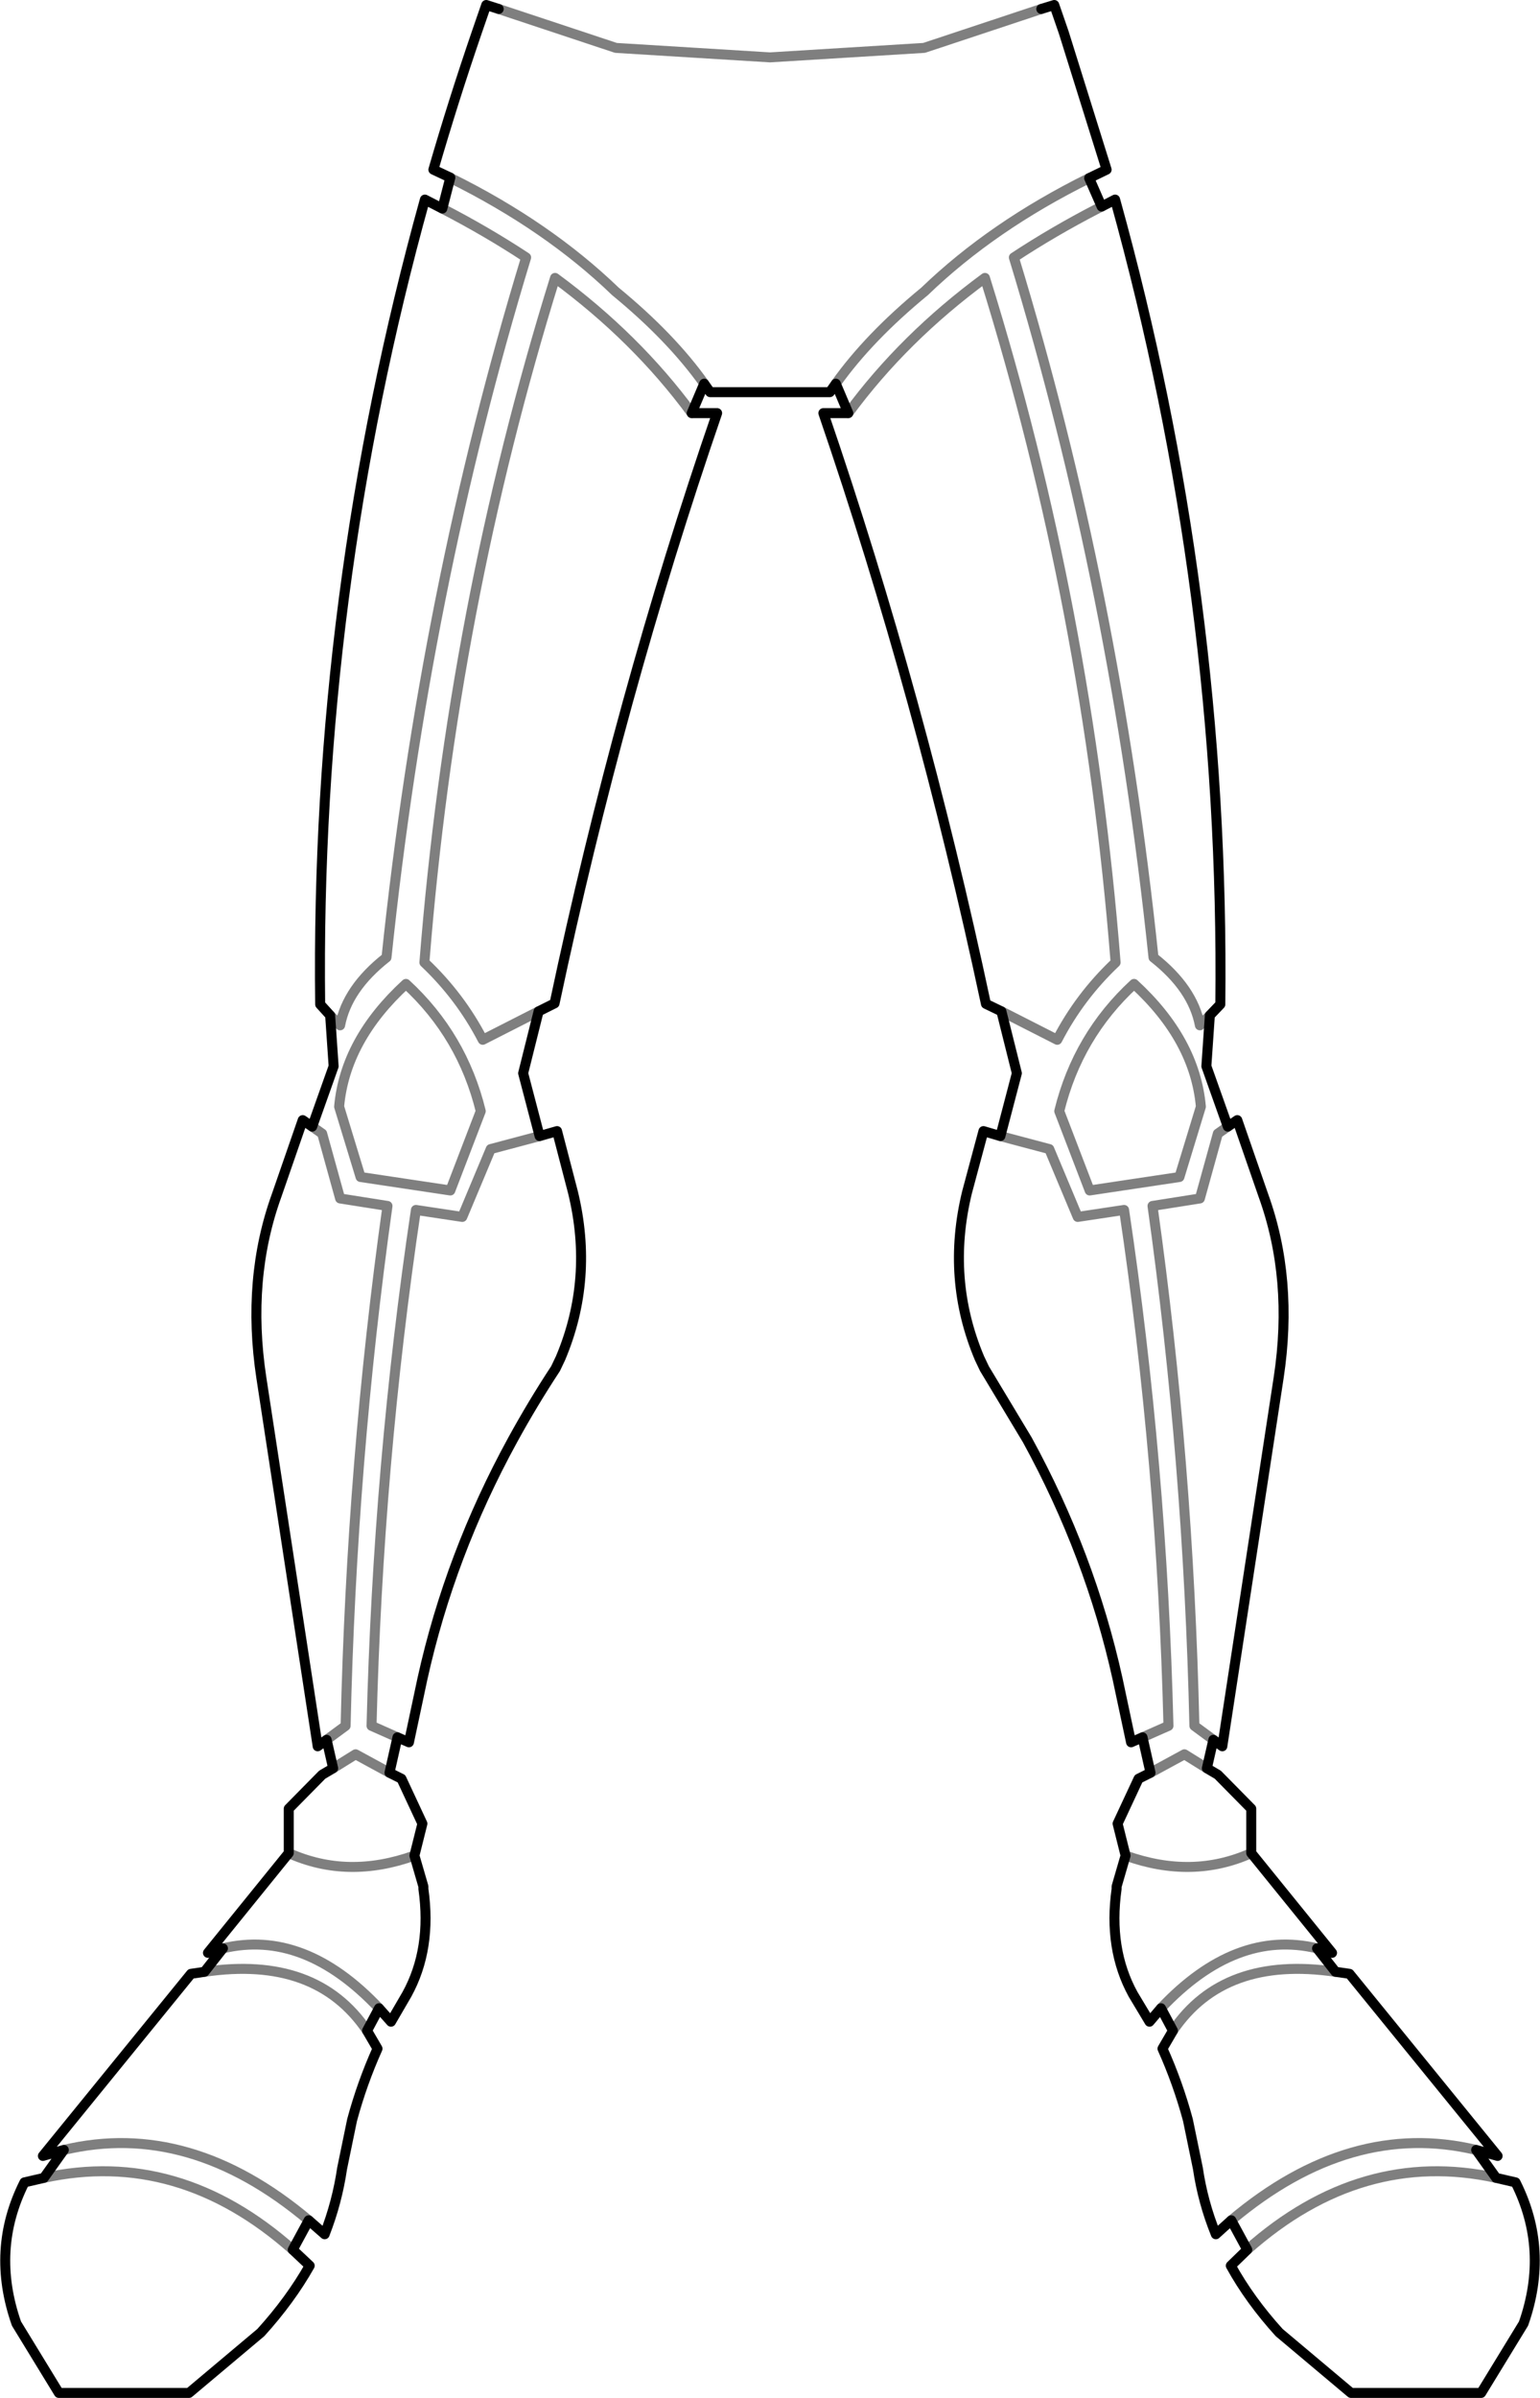 <?xml version="1.0" encoding="UTF-8" standalone="no"?>
<svg xmlns:xlink="http://www.w3.org/1999/xlink" height="240.3px" width="154.4px" xmlns="http://www.w3.org/2000/svg">
  <g transform="matrix(1.0, 0.0, 0.0, 1.0, -322.6, -320.2)">
    <path d="M427.0 321.1 L428.3 320.7 429.25 323.45 433.55 337.2 431.8 338.05 433.05 340.9 434.4 340.2 Q445.4 379.8 444.95 420.85 L443.9 421.95 443.55 427.05 445.7 433.1 446.65 432.45 449.25 439.95 Q452.3 448.35 450.8 458.25 L445.15 495.2 444.25 494.55 443.6 497.4 444.7 498.05 448.05 501.45 448.05 505.9 456.15 515.9 454.65 515.45 456.5 517.8 457.9 518.0 472.75 536.25 470.6 535.65 472.6 538.45 474.55 538.9 Q477.95 545.65 475.35 553.05 L471.1 560.0 458.05 560.0 450.85 553.95 Q447.9 550.7 446.0 547.25 L447.65 545.65 446.05 542.7 444.5 544.1 Q443.2 540.9 442.7 537.5 L441.7 532.65 Q440.7 528.95 439.15 525.5 L440.2 523.7 439.0 521.45 437.85 522.8 436.2 520.05 Q433.7 515.5 434.55 509.5 L434.55 509.25 435.45 506.15 434.65 502.95 436.75 498.45 437.95 497.85 437.15 494.3 436.0 494.8 434.65 488.45 Q431.9 476.0 425.6 464.5 L421.3 457.35 420.8 456.3 Q417.45 448.35 419.55 439.7 L421.2 433.55 422.9 434.05 424.55 427.75 423.0 421.55 421.45 420.8 Q414.9 390.05 405.15 361.6 L407.65 361.6 406.4 358.65 405.8 359.5 393.8 359.5 393.2 358.65 391.95 361.6 394.5 361.6 Q384.7 390.05 378.2 420.75 L376.6 421.55 375.05 427.75 376.7 434.05 378.45 433.55 380.05 439.7 Q382.15 448.35 378.8 456.3 L378.3 457.35 Q376.0 460.85 374.0 464.5 367.7 476.0 364.95 488.45 L363.6 494.8 362.45 494.3 361.65 497.85 362.85 498.45 364.95 502.95 364.15 506.15 365.05 509.25 365.05 509.5 Q365.9 515.5 363.4 520.05 L361.8 522.8 360.6 521.45 359.4 523.7 360.45 525.5 Q358.9 528.95 357.9 532.65 L356.9 537.5 Q356.4 540.9 355.15 544.1 L353.55 542.7 351.95 545.65 353.65 547.25 Q351.7 550.7 348.75 553.95 L341.55 560.0 328.5 560.0 324.25 553.05 Q321.65 545.65 325.05 538.9 L327.0 538.45 329.0 535.65 326.9 536.25 341.75 518.0 343.1 517.8 344.95 515.45 Q344.2 515.6 343.45 515.9 L351.55 505.9 351.55 501.45 354.9 498.05 356.0 497.4 355.35 494.55 354.45 495.2 348.8 458.25 Q347.3 448.35 350.35 439.95 L352.95 432.45 353.9 433.1 356.05 427.05 355.7 421.95 354.7 420.85 Q354.2 379.8 365.2 340.2 L366.95 341.1 367.75 338.0 366.05 337.2 Q368.05 330.3 370.4 323.45 L371.35 320.7 372.6 321.1" fill="none" stroke="#000000" stroke-linecap="round" stroke-linejoin="round" stroke-width="1.0"/>
    <path d="M372.6 321.1 L384.35 325.0 399.8 325.95 415.25 325.0 427.0 321.1 M393.2 358.65 Q389.9 354.0 384.3 349.4 377.5 342.85 367.8 338.05 L367.75 338.0 M366.95 341.1 Q371.4 343.4 375.35 346.0 365.2 379.3 361.35 416.15 357.4 419.25 356.7 422.95 L355.7 421.95 M391.95 361.6 Q386.4 354.05 378.25 348.05 367.95 381.15 365.15 416.65 368.75 420.05 371.0 424.4 L376.6 421.55 M433.05 340.9 L432.65 341.1 Q428.2 343.4 424.25 346.0 434.4 379.3 438.25 416.15 442.2 419.25 442.9 422.95 L443.9 421.95 M423.0 421.55 L428.6 424.4 Q430.85 420.05 434.45 416.65 431.65 381.15 421.35 348.05 413.2 354.05 407.65 361.6 M431.8 338.05 Q422.1 342.85 415.3 349.4 409.7 354.0 406.4 358.65 M437.15 494.3 L439.75 493.15 Q439.1 466.9 435.3 441.45 L430.65 442.15 427.8 435.35 422.9 434.05 M445.7 433.1 L444.7 433.8 442.9 440.3 438.15 441.05 Q441.75 466.7 442.35 493.15 L444.25 494.55 M428.8 431.55 Q430.65 424.0 436.3 418.8 442.4 424.4 443.0 431.1 L440.85 438.15 431.85 439.5 428.8 431.55 M376.7 434.05 L371.8 435.35 368.95 442.15 364.3 441.45 Q360.5 466.9 359.85 493.15 L362.45 494.3 M370.8 431.55 Q368.95 424.0 363.3 418.8 357.2 424.4 356.6 431.1 L358.75 438.15 367.75 439.5 370.8 431.55 M355.35 494.55 L357.25 493.15 Q357.85 466.7 361.45 441.05 L356.7 440.3 354.9 433.8 353.9 433.1 M361.65 497.85 L358.25 496.0 356.0 497.4 M351.55 505.9 Q357.45 508.55 364.15 506.15 M353.55 542.7 Q341.6 532.65 329.0 535.65 M343.1 517.8 Q354.3 516.15 359.4 523.7 M360.6 521.45 Q353.1 513.5 344.95 515.45 M327.0 538.45 Q340.5 535.5 351.95 545.65 M470.6 535.65 Q458.0 532.65 446.05 542.7 M443.6 497.4 L441.35 496.0 437.95 497.85 M472.6 538.45 Q459.1 535.5 447.65 545.65 M456.5 517.8 Q445.3 516.15 440.2 523.7 M454.65 515.45 Q446.5 513.5 439.0 521.45 M448.05 505.9 Q442.15 508.55 435.45 506.15" fill="none" stroke="#000000" stroke-linecap="round" stroke-linejoin="round" stroke-opacity="0.502" stroke-width="1.0"/>
  </g>
</svg>
